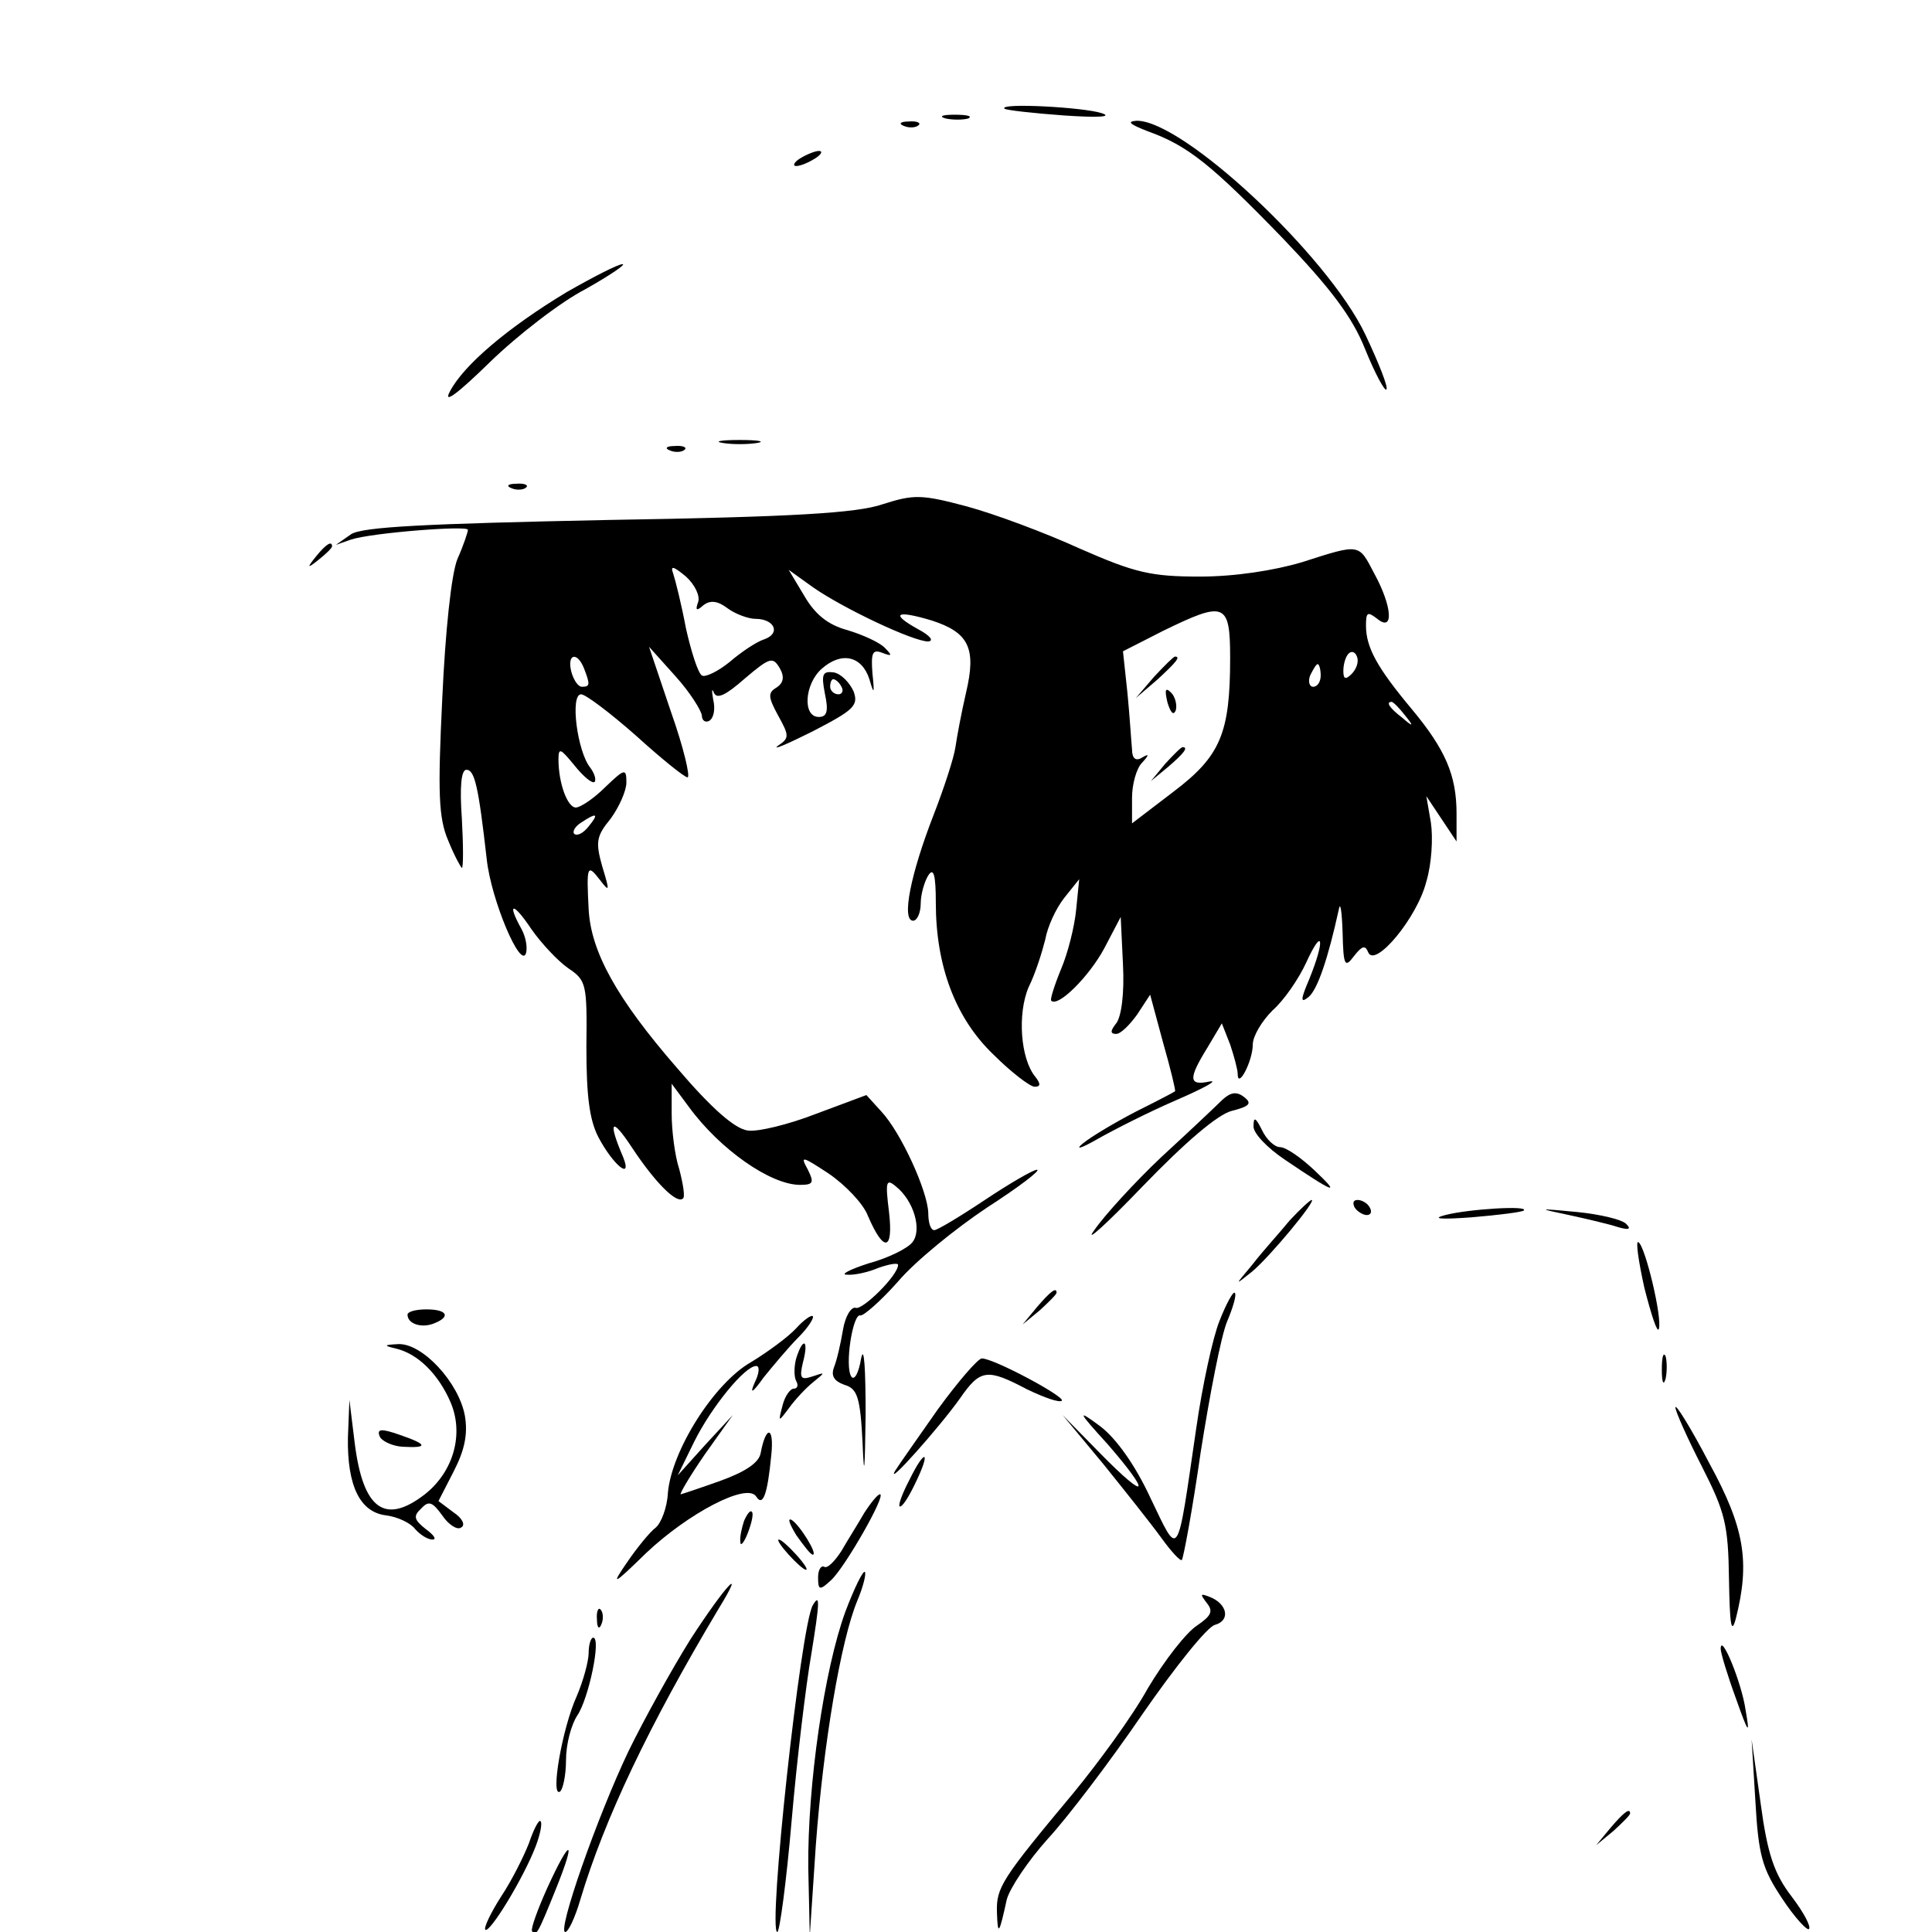 <?xml version="1.0" standalone="no"?>
<!DOCTYPE svg PUBLIC "-//W3C//DTD SVG 20010904//EN"
 "http://www.w3.org/TR/2001/REC-SVG-20010904/DTD/svg10.dtd">
<svg version="1.0" xmlns="http://www.w3.org/2000/svg"
 width="256pt" height="256pt" viewBox="0 0 256 256"
 preserveAspectRatio="xMidYMid meet">
<g transform="translate(0,256) scale(0.1,-0.1)"
fill="#000000" stroke="none">
<path d="M1331 2416 c2 -2 38 -6 79 -9 44 -3 65 -2 50 3 -24 8 -137 14 -129 6z"/>
<path d="M1253 2403 c9 -2 23 -2 30 0 6 3 -1 5 -18 5 -16 0 -22 -2 -12 -5z"/>
<path d="M1198 2393 c7 -3 16 -2 19 1 4 3 -2 6 -13 5 -11 0 -14 -3 -6 -6z"/>
<path d="M1521 2386 c53 -19 84 -44 179 -142 63 -66 92 -104 109 -147 13 -32
26 -56 28 -53 3 2 -10 35 -28 73 -50 105 -242 284 -303 283 -14 -1 -8 -5 15
-14z"/>
<path d="M1060 2350 c-8 -5 -10 -10 -5 -10 6 0 17 5 25 10 8 5 11 10 5 10 -5
0 -17 -5 -25 -10z"/>
<path d="M751 2173 c-78 -47 -137 -97 -155 -132 -9 -17 10 -3 53 39 37 36 94
80 127 97 32 18 54 33 49 33 -6 0 -39 -17 -74 -37z"/>
<path d="M958 1973 c12 -2 32 -2 45 0 12 2 2 4 -23 4 -25 0 -35 -2 -22 -4z"/>
<path d="M888 1963 c7 -3 16 -2 19 1 4 3 -2 6 -13 5 -11 0 -14 -3 -6 -6z"/>
<path d="M678 1913 c7 -3 16 -2 19 1 4 3 -2 6 -13 5 -11 0 -14 -3 -6 -6z"/>
<path d="M1170 1892 c-34 -12 -121 -17 -365 -21 -241 -5 -325 -9 -340 -19
l-20 -14 20 7 c27 9 155 19 155 13 0 -3 -6 -21 -14 -39 -8 -20 -16 -96 -20
-185 -6 -124 -5 -158 8 -188 8 -20 17 -36 18 -36 2 0 2 29 0 65 -3 42 -1 65 6
65 11 0 16 -22 27 -119 6 -54 45 -146 52 -124 2 7 0 21 -6 32 -20 36 -11 36
13 0 14 -20 36 -43 49 -52 24 -16 25 -21 24 -104 0 -65 4 -97 16 -120 19 -36
45 -58 33 -27 -21 49 -16 55 11 14 31 -47 60 -76 68 -68 3 2 0 20 -5 39 -6 18
-10 52 -10 73 l0 40 23 -31 c41 -56 108 -103 147 -103 18 0 19 3 10 21 -10 18
-7 17 28 -6 22 -15 46 -40 52 -56 21 -49 34 -47 28 5 -5 40 -4 45 9 34 24 -19
35 -58 22 -74 -6 -8 -32 -21 -58 -28 -25 -8 -38 -15 -29 -15 9 -1 28 3 42 9
14 5 26 7 26 4 0 -14 -47 -60 -56 -57 -6 2 -14 -11 -17 -29 -3 -18 -8 -40 -12
-50 -4 -11 0 -18 14 -23 17 -5 21 -16 24 -78 2 -49 3 -36 4 38 0 61 -2 94 -6
75 -3 -19 -9 -30 -13 -24 -9 14 2 84 12 81 4 -1 27 19 50 45 23 27 76 70 118
98 42 27 72 50 66 50 -5 0 -36 -18 -69 -40 -33 -22 -63 -40 -67 -40 -5 0 -8
10 -8 23 -1 29 -36 106 -62 134 l-20 22 -67 -25 c-36 -14 -77 -24 -90 -22 -17
2 -48 29 -94 83 -80 92 -114 154 -117 210 -3 58 -2 61 15 39 13 -17 13 -15 3
18 -9 32 -8 40 11 63 11 15 21 37 21 48 0 19 -2 19 -28 -6 -15 -15 -33 -27
-39 -27 -11 0 -23 32 -23 64 0 16 3 14 21 -8 12 -15 24 -25 27 -22 2 3 0 11
-6 19 -17 21 -27 97 -12 97 6 0 39 -25 73 -55 33 -30 64 -55 68 -55 4 0 -5 39
-22 87 l-29 86 35 -39 c19 -21 34 -45 35 -52 0 -7 5 -10 10 -7 6 4 8 16 5 28
-2 12 -2 16 1 9 4 -9 16 -3 41 19 33 28 37 29 46 14 7 -12 5 -20 -4 -26 -12
-7 -11 -13 2 -37 15 -27 15 -30 0 -40 -9 -7 12 2 46 19 54 28 61 34 54 53 -5
11 -16 23 -26 25 -15 2 -17 -2 -12 -28 5 -23 3 -31 -8 -31 -22 0 -19 44 4 64
26 23 53 17 63 -14 6 -21 7 -20 4 8 -2 27 0 32 13 27 13 -5 14 -4 3 7 -7 7
-29 17 -49 23 -26 7 -43 21 -57 45 l-21 35 32 -23 c40 -28 133 -72 153 -72 8
1 2 8 -13 16 -38 21 -30 26 17 12 50 -16 60 -37 46 -96 -6 -26 -12 -58 -14
-72 -2 -14 -15 -54 -29 -90 -30 -77 -43 -140 -27 -140 5 0 10 10 10 23 0 12 5
29 10 37 7 11 10 1 10 -36 0 -84 26 -153 76 -201 24 -24 49 -43 55 -43 8 0 8
4 1 13 -20 24 -24 84 -9 119 9 18 18 47 22 63 3 17 14 41 25 55 l20 25 -4 -40
c-2 -22 -11 -58 -20 -79 -9 -22 -15 -41 -13 -42 9 -9 50 32 70 69 l22 42 3
-63 c2 -38 -2 -69 -9 -78 -8 -10 -8 -14 0 -14 6 0 18 12 28 26 l17 26 17 -63
c10 -35 17 -64 16 -65 -1 -1 -24 -13 -52 -27 -27 -14 -59 -33 -70 -42 -11 -9
-3 -7 18 5 21 12 68 36 105 52 37 16 57 27 45 25 -28 -6 -29 3 -3 45 l19 32
11 -28 c5 -15 10 -33 10 -39 0 -21 20 17 20 39 0 11 12 31 26 45 15 13 35 42
45 64 22 48 25 30 4 -22 -12 -28 -12 -33 -1 -24 12 10 26 52 40 116 2 11 4 -2
5 -30 1 -45 3 -48 15 -32 11 14 15 15 19 5 9 -21 65 46 77 94 7 23 9 58 6 78
l-6 35 20 -30 20 -30 0 37 c0 51 -15 85 -59 138 -46 55 -61 82 -61 111 0 18 2
19 15 9 22 -18 20 16 -4 60 -21 40 -18 40 -96 15 -37 -11 -89 -19 -135 -19
-65 0 -86 5 -159 37 -46 21 -113 46 -150 56 -60 16 -70 16 -111 3z m-245 -130
c-4 -11 -2 -12 7 -4 9 7 19 6 32 -4 11 -8 28 -14 37 -14 25 0 34 -19 12 -27
-10 -3 -31 -17 -46 -30 -16 -13 -33 -21 -37 -18 -5 3 -14 31 -21 62 -6 32 -14
64 -17 73 -4 11 0 10 17 -4 12 -11 19 -26 16 -34z m705 -74 c0 -100 -13 -130
-75 -177 l-55 -42 0 34 c0 18 6 39 13 46 10 11 10 13 0 7 -8 -5 -13 -1 -13 11
-1 10 -3 43 -6 74 l-6 56 53 27 c82 40 89 38 89 -36z m161 -21 c-8 -8 -11 -7
-11 4 0 9 3 19 7 23 4 4 9 2 11 -4 3 -7 -1 -17 -7 -23z m-1017 7 c8 -21 8 -24
-3 -24 -5 0 -11 9 -14 20 -6 24 8 27 17 4z m976 -9 c0 -8 -4 -15 -10 -15 -5 0
-7 7 -4 15 4 8 8 15 10 15 2 0 4 -7 4 -15z m-635 -15 c3 -5 1 -10 -4 -10 -6 0
-11 5 -11 10 0 6 2 10 4 10 3 0 8 -4 11 -10z m746 -37 c13 -16 12 -17 -3 -4
-17 13 -22 21 -14 21 2 0 10 -8 17 -17z m-1081 -148 c-7 -9 -15 -13 -19 -10
-3 3 1 10 9 15 21 14 24 12 10 -5z"/>
<path d="M1529 1663 l-24 -28 28 24 c25 23 32 31 24 31 -2 0 -14 -12 -28 -27z"/>
<path d="M1547 1629 c4 -13 8 -18 11 -10 2 7 -1 18 -6 23 -8 8 -9 4 -5 -13z"/>
<path d="M1544 1548 l-19 -23 23 19 c21 18 27 26 19 26 -2 0 -12 -10 -23 -22z"/>
<path d="M419 1823 c-13 -16 -12 -17 4 -4 9 7 17 15 17 17 0 8 -8 3 -21 -13z"/>
<path d="M1620 1103 c-8 -8 -44 -42 -81 -76 -36 -34 -76 -78 -89 -97 -14 -19
15 7 64 58 56 58 99 95 118 100 24 6 27 10 17 18 -10 8 -18 7 -29 -3z"/>
<path d="M1661 1068 c-1 -9 18 -29 42 -45 65 -44 75 -48 39 -14 -18 17 -38 31
-46 31 -7 0 -18 10 -24 23 -8 16 -11 18 -11 5z"/>
<path d="M1709 943 c-13 -16 -36 -41 -49 -58 -24 -29 -25 -29 -1 -10 24 20 86
95 79 95 -2 0 -15 -12 -29 -27z"/>
<path d="M1795 960 c3 -5 11 -10 16 -10 6 0 7 5 4 10 -3 6 -11 10 -16 10 -6 0
-7 -4 -4 -10z"/>
<path d="M1915 950 c-19 -5 -6 -6 35 -3 36 3 67 7 69 9 8 7 -73 2 -104 -6z"/>
<path d="M2079 950 c23 -5 53 -12 65 -16 14 -4 18 -3 11 4 -5 6 -35 13 -65 16
-53 5 -54 5 -11 -4z"/>
<path d="M2179 853 c9 -35 17 -60 19 -54 5 14 -18 110 -27 115 -4 3 0 -25 8
-61z"/>
<path d="M1374 828 l-19 -23 23 19 c12 11 22 21 22 23 0 8 -8 2 -26 -19z"/>
<path d="M1616 810 c-9 -22 -23 -87 -31 -143 -26 -178 -22 -172 -61 -91 -20
43 -45 78 -66 94 -31 23 -31 21 10 -24 58 -67 53 -76 -9 -13 l-51 52 54 -65
c29 -36 64 -80 77 -98 13 -18 25 -31 27 -29 2 2 14 66 25 143 12 76 27 154 35
173 8 19 13 36 10 38 -2 2 -11 -14 -20 -37z"/>
<path d="M540 818 c0 -12 18 -18 34 -12 24 9 19 19 -9 19 -14 0 -25 -3 -25 -7z"/>
<path d="M1055 800 c-10 -11 -37 -31 -60 -45 -49 -28 -105 -117 -110 -173 -1
-20 -9 -40 -16 -46 -8 -6 -25 -27 -38 -46 -22 -32 -19 -31 25 12 56 53 134 94
146 75 9 -14 15 3 20 55 4 38 -7 40 -14 3 -2 -13 -20 -25 -53 -37 -28 -10 -52
-18 -53 -18 -2 0 12 24 32 53 l37 52 -37 -40 -36 -40 22 45 c23 46 67 100 82
100 5 0 4 -10 -2 -22 -7 -16 -3 -14 12 7 13 16 33 40 46 53 13 13 21 26 19 28
-2 2 -12 -5 -22 -16z"/>
<path d="M525 773 c29 -7 56 -34 72 -71 18 -42 4 -92 -34 -122 -53 -41 -82
-20 -93 68 l-7 57 -2 -50 c-1 -64 16 -99 51 -103 15 -2 32 -10 38 -18 7 -8 17
-14 23 -14 6 0 2 6 -9 14 -15 12 -17 17 -6 27 10 11 15 9 28 -9 8 -12 20 -20
25 -16 6 3 2 12 -10 20 l-20 15 20 39 c15 29 19 50 15 74 -8 44 -56 96 -88 95
-20 -1 -20 -2 -3 -6z"/>
<path d="M1055 760 c-3 -11 -3 -24 0 -30 3 -5 2 -10 -3 -10 -5 0 -12 -10 -15
-22 -6 -23 -6 -23 9 -3 8 11 22 26 32 34 16 13 16 13 -2 7 -15 -5 -17 -2 -12
19 8 30 0 34 -9 5z"/>
<path d="M2202 745 c0 -16 2 -22 5 -12 2 9 2 23 0 30 -3 6 -5 -1 -5 -18z"/>
<path d="M1243 693 c-26 -37 -52 -74 -57 -82 -13 -23 59 58 86 96 27 39 36 40
89 12 23 -11 43 -18 46 -15 5 5 -90 56 -106 56 -5 0 -31 -30 -58 -67z"/>
<path d="M2220 695 c0 -5 16 -41 35 -78 31 -61 35 -77 36 -150 1 -59 3 -74 9
-52 19 75 12 120 -35 206 -24 46 -45 80 -45 74z"/>
<path d="M503 657 c2 -6 16 -13 30 -14 35 -2 34 3 -4 16 -23 8 -30 8 -26 -2z"/>
<path d="M1205 599 c-9 -17 -15 -33 -13 -35 3 -2 12 12 21 31 21 43 13 47 -8
4z"/>
<path d="M1145 555 c-8 -14 -22 -36 -30 -50 -9 -14 -19 -24 -23 -21 -4 2 -8
-4 -8 -14 0 -17 2 -18 17 -4 18 16 74 114 65 114 -3 0 -12 -11 -21 -25z"/>
<path d="M986 545 c-3 -9 -6 -22 -5 -28 0 -7 5 -1 10 12 5 13 8 26 5 28 -2 2
-6 -3 -10 -12z"/>
<path d="M1055 526 c10 -14 19 -26 22 -26 7 0 -17 39 -28 46 -6 3 -3 -5 6 -20z"/>
<path d="M1045 500 c10 -11 20 -20 23 -20 3 0 -3 9 -13 20 -10 11 -20 20 -23
20 -3 0 3 -9 13 -20z"/>
<path d="M1120 424 c-28 -77 -50 -229 -49 -339 l2 -90 8 120 c10 134 33 271
55 324 8 19 12 36 10 38 -2 3 -14 -21 -26 -53z"/>
<path d="M915 388 c-25 -40 -62 -107 -82 -148 -42 -88 -95 -240 -84 -240 4 0
13 19 20 43 32 107 91 231 183 385 38 62 9 31 -37 -40z"/>
<path d="M1599 436 c9 -11 6 -17 -13 -30 -14 -9 -43 -46 -65 -83 -21 -38 -66
-99 -98 -138 -96 -115 -103 -126 -102 -159 1 -32 3 -29 13 17 4 15 28 51 54
80 26 28 83 103 126 166 43 62 86 116 96 118 21 6 16 28 -7 37 -13 5 -13 4 -4
-8z"/>
<path d="M1077 433 c-16 -27 -60 -433 -47 -433 3 0 12 66 19 148 7 81 19 180
26 220 11 68 12 82 2 65z"/>
<path d="M791 414 c0 -11 3 -14 6 -6 3 7 2 16 -1 19 -3 4 -6 -2 -5 -13z"/>
<path d="M780 370 c0 -11 -7 -37 -16 -58 -19 -42 -35 -134 -22 -126 4 3 8 22
8 42 0 21 7 47 15 59 15 22 32 103 21 103 -3 0 -6 -9 -6 -20z"/>
<path d="M2280 375 c0 -5 9 -35 20 -65 17 -48 19 -50 13 -16 -5 36 -33 104
-33 81z"/>
<path d="M2326 173 c4 -71 9 -89 35 -128 17 -26 34 -44 36 -41 3 3 -7 22 -23
43 -23 30 -32 56 -41 123 l-12 85 5 -82z"/>
<path d="M2134 138 l-19 -23 23 19 c12 11 22 21 22 23 0 8 -8 2 -26 -19z"/>
<path d="M701 118 c-7 -18 -23 -50 -37 -71 -14 -22 -23 -41 -21 -44 6 -5 51
69 67 111 6 16 9 31 6 33 -2 2 -9 -11 -15 -29z"/>
<path d="M725 58 c-13 -29 -22 -54 -20 -57 6 -6 7 -5 32 57 27 67 19 68 -12 0z"/>
</g>
</svg>
